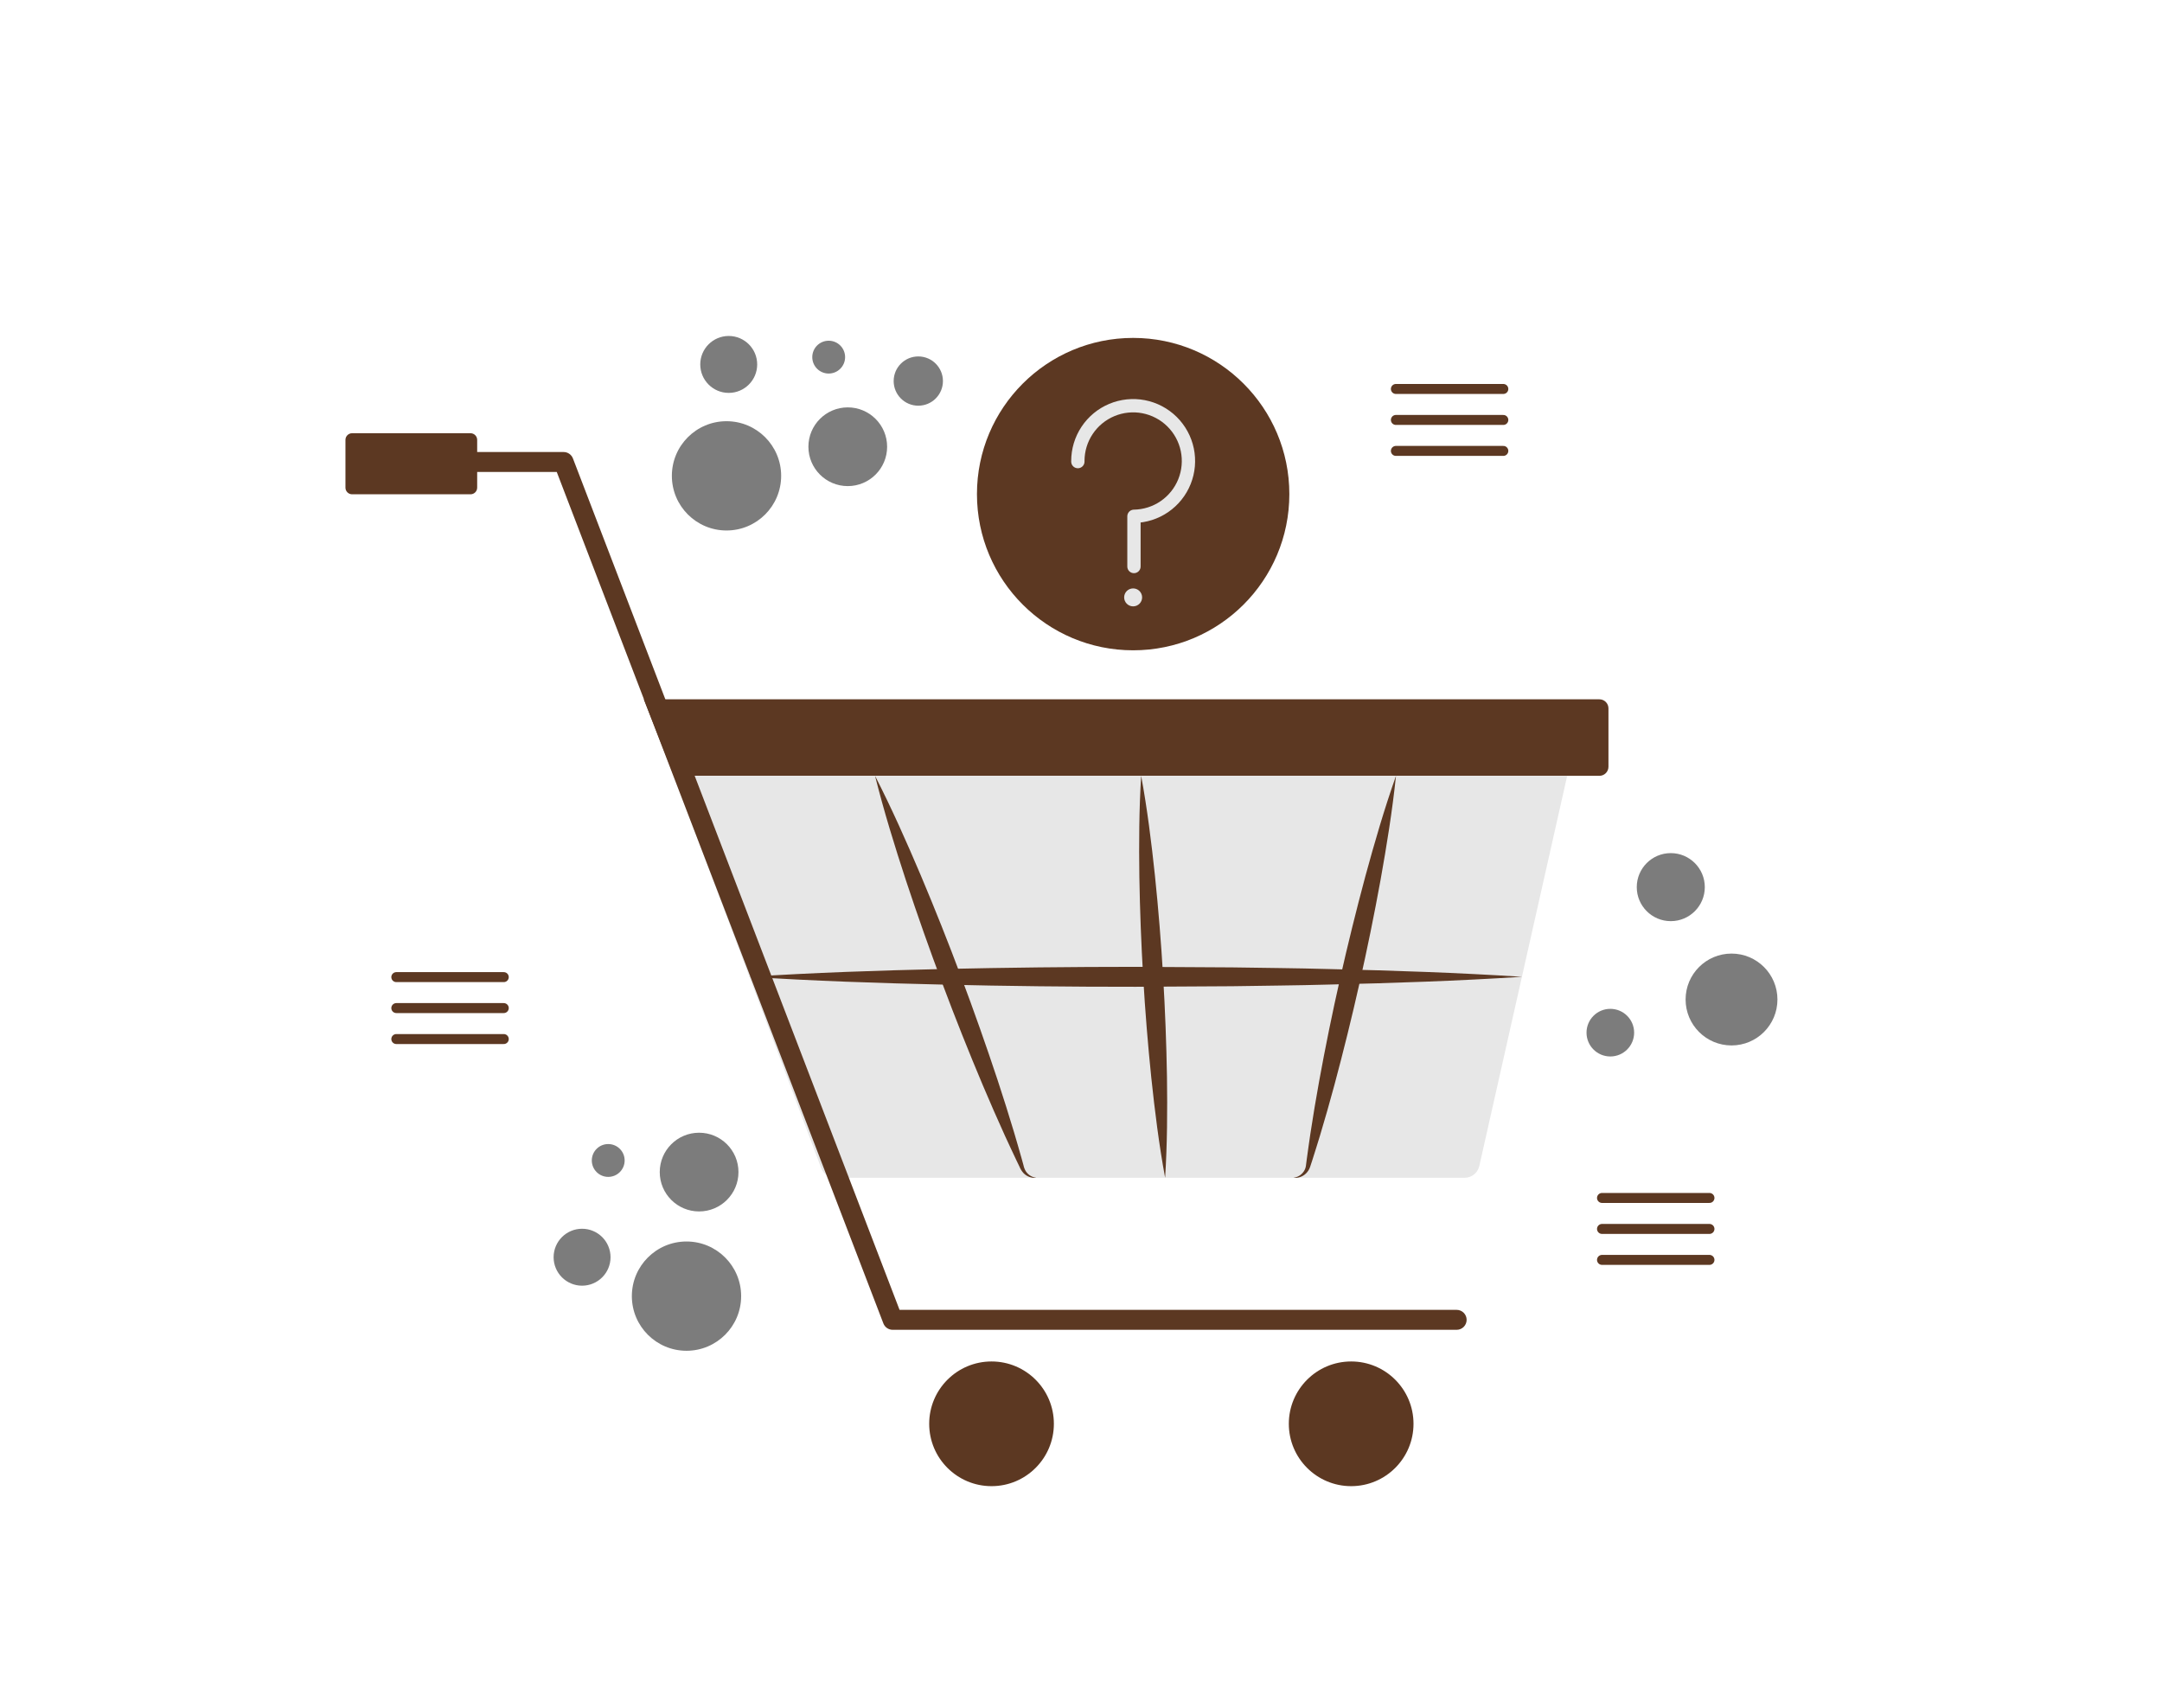<svg width="200" height="158" viewBox="0 0 200 158" fill="none" xmlns="http://www.w3.org/2000/svg">
<path d="M104.824 60.157C112.804 60.157 119.273 53.688 119.273 45.708C119.273 37.728 112.804 31.259 104.824 31.259C96.844 31.259 90.375 37.728 90.375 45.708C90.375 53.688 96.844 60.157 104.824 60.157Z" fill="#5C3822"/>
<path d="M99.709 42.7C99.709 42.682 99.709 42.664 99.709 42.646C99.709 41.637 100.007 40.651 100.566 39.812C101.125 38.972 101.919 38.316 102.85 37.927C103.78 37.538 104.805 37.432 105.795 37.623C106.786 37.815 107.697 38.294 108.416 39.002C109.134 39.711 109.627 40.615 109.833 41.602C110.038 42.59 109.948 43.616 109.572 44.552C109.196 45.488 108.552 46.292 107.72 46.863C106.889 47.434 105.907 47.746 104.899 47.761V52.406" stroke="#E7E7E7" stroke-width="1.231" stroke-linecap="round" stroke-linejoin="round"/>
<path d="M129.129 35.981H139.068" stroke="#5C3822" stroke-width="0.923" stroke-miterlimit="10" stroke-linecap="round"/>
<path d="M129.129 38.847H139.068" stroke="#5C3822" stroke-width="0.923" stroke-miterlimit="10" stroke-linecap="round"/>
<path d="M129.129 41.711H139.068" stroke="#5C3822" stroke-width="0.923" stroke-miterlimit="10" stroke-linecap="round"/>
<path d="M36.662 90.389H46.602" stroke="#5C3822" stroke-width="0.923" stroke-miterlimit="10" stroke-linecap="round"/>
<path d="M36.662 93.253H46.602" stroke="#5C3822" stroke-width="0.923" stroke-miterlimit="10" stroke-linecap="round"/>
<path d="M36.662 96.118H46.602" stroke="#5C3822" stroke-width="0.923" stroke-miterlimit="10" stroke-linecap="round"/>
<path d="M148.197 110.817H158.137" stroke="#5C3822" stroke-width="0.923" stroke-miterlimit="10" stroke-linecap="round"/>
<path d="M148.197 113.683H158.137" stroke="#5C3822" stroke-width="0.923" stroke-miterlimit="10" stroke-linecap="round"/>
<path d="M148.197 116.547H158.137" stroke="#5C3822" stroke-width="0.923" stroke-miterlimit="10" stroke-linecap="round"/>
<path d="M160.178 96.709C162.524 96.709 164.426 94.806 164.426 92.46C164.426 90.114 162.524 88.212 160.178 88.212C157.832 88.212 155.93 90.114 155.93 92.46C155.93 94.806 157.832 96.709 160.178 96.709Z" fill="#7C7C7C"/>
<path d="M148.966 97.73C150.183 97.73 151.169 96.743 151.169 95.527C151.169 94.31 150.183 93.324 148.966 93.324C147.75 93.324 146.764 94.31 146.764 95.527C146.764 96.743 147.75 97.73 148.966 97.73Z" fill="#7C7C7C"/>
<path d="M154.559 85.212C156.297 85.212 157.706 83.803 157.706 82.065C157.706 80.327 156.297 78.918 154.559 78.918C152.821 78.918 151.412 80.327 151.412 82.065C151.412 83.803 152.821 85.212 154.559 85.212Z" fill="#7C7C7C"/>
<path d="M63.506 124.954C66.298 124.954 68.561 122.691 68.561 119.899C68.561 117.108 66.298 114.845 63.506 114.845C60.714 114.845 58.451 117.108 58.451 119.899C58.451 122.691 60.714 124.954 63.506 124.954Z" fill="#7C7C7C"/>
<path d="M53.846 118.933C55.3 118.933 56.479 117.754 56.479 116.3C56.479 114.846 55.3 113.667 53.846 113.667C52.392 113.667 51.213 114.846 51.213 116.3C51.213 117.754 52.392 118.933 53.846 118.933Z" fill="#7C7C7C"/>
<path d="M56.265 108.869C57.104 108.869 57.784 108.189 57.784 107.35C57.784 106.511 57.104 105.831 56.265 105.831C55.426 105.831 54.746 106.511 54.746 107.35C54.746 108.189 55.426 108.869 56.265 108.869Z" fill="#7C7C7C"/>
<path d="M64.672 112.065C66.683 112.065 68.313 110.435 68.313 108.424C68.313 106.413 66.683 104.783 64.672 104.783C62.661 104.783 61.031 106.413 61.031 108.424C61.031 110.435 62.661 112.065 64.672 112.065Z" fill="#7C7C7C"/>
<path d="M67.207 49.073C69.999 49.073 72.262 46.81 72.262 44.019C72.262 41.227 69.999 38.964 67.207 38.964C64.415 38.964 62.152 41.227 62.152 44.019C62.152 46.81 64.415 49.073 67.207 49.073Z" fill="#7C7C7C"/>
<path d="M67.412 36.345C68.866 36.345 70.045 35.166 70.045 33.712C70.045 32.258 68.866 31.079 67.412 31.079C65.958 31.079 64.779 32.258 64.779 33.712C64.779 35.166 65.958 36.345 67.412 36.345Z" fill="#7C7C7C"/>
<path d="M84.949 37.529C86.207 37.529 87.228 36.509 87.228 35.251C87.228 33.992 86.207 32.972 84.949 32.972C83.69 32.972 82.67 33.992 82.67 35.251C82.67 36.509 83.69 37.529 84.949 37.529Z" fill="#7C7C7C"/>
<path d="M76.659 34.555C77.498 34.555 78.178 33.875 78.178 33.036C78.178 32.198 77.498 31.518 76.659 31.518C75.821 31.518 75.141 32.198 75.141 33.036C75.141 33.875 75.821 34.555 76.659 34.555Z" fill="#7C7C7C"/>
<path d="M78.424 44.967C80.435 44.967 82.065 43.337 82.065 41.327C82.065 39.316 80.435 37.685 78.424 37.685C76.413 37.685 74.783 39.316 74.783 41.327C74.783 43.337 76.413 44.967 78.424 44.967Z" fill="#7C7C7C"/>
<path d="M147.955 71.767H62.344L59.553 64.69H147.956C148.065 64.69 148.174 64.712 148.276 64.754C148.378 64.796 148.47 64.858 148.548 64.936C148.625 65.013 148.687 65.106 148.729 65.207C148.771 65.309 148.793 65.418 148.793 65.528V70.93C148.793 71.04 148.771 71.149 148.729 71.251C148.687 71.352 148.625 71.444 148.548 71.522C148.47 71.6 148.378 71.662 148.276 71.704C148.174 71.746 148.065 71.767 147.955 71.767Z" fill="#5C3822"/>
<path d="M135.485 108.951H77.27C76.986 108.951 76.709 108.864 76.475 108.703C76.242 108.541 76.064 108.312 75.964 108.046L62.346 71.768H144.976L136.846 107.862C136.777 108.171 136.604 108.447 136.356 108.645C136.109 108.843 135.801 108.951 135.485 108.951Z" fill="#E7E7E7"/>
<path d="M140.789 90.36C134.833 90.742 128.878 90.942 122.923 91.078C119.945 91.163 116.967 91.181 113.99 91.232L105.057 91.283C99.101 91.288 93.146 91.221 87.19 91.08C81.235 90.945 75.28 90.744 69.324 90.36C75.28 89.976 81.235 89.775 87.19 89.64C93.146 89.506 99.101 89.439 105.057 89.438L113.99 89.489C116.967 89.538 119.945 89.557 122.923 89.642C128.878 89.778 134.833 89.978 140.789 90.36Z" fill="#5C3822"/>
<path d="M129.139 71.768C128.8 75.012 128.281 78.217 127.709 81.409C127.129 84.6 126.482 87.775 125.768 90.936C125.057 94.097 124.281 97.244 123.44 100.375C123.015 101.94 122.575 103.502 122.106 105.057C121.863 105.833 121.632 106.611 121.379 107.384L121.185 107.972C121.109 108.188 120.984 108.383 120.821 108.544C120.669 108.695 120.484 108.81 120.281 108.881C120.078 108.951 119.861 108.975 119.648 108.951C119.841 108.928 120.026 108.864 120.192 108.763C120.358 108.661 120.5 108.525 120.608 108.364C120.709 108.215 120.775 108.046 120.803 107.868L120.88 107.272C120.984 106.465 121.108 105.663 121.222 104.858C121.464 103.252 121.736 101.652 122.023 100.056C122.603 96.866 123.251 93.69 123.967 90.53C124.68 87.37 125.457 84.223 126.297 81.091C127.149 77.962 128.054 74.845 129.139 71.768ZM95.872 108.951C95.65 108.975 95.425 108.947 95.215 108.869C95.006 108.791 94.817 108.666 94.665 108.502C94.515 108.33 94.394 108.135 94.309 107.923L94.033 107.352C93.665 106.59 93.319 105.82 92.961 105.055C92.26 103.518 91.588 101.97 90.929 100.418C89.618 97.31 88.371 94.178 87.189 91.022C86.004 87.868 84.881 84.69 83.821 81.488C82.77 78.283 81.772 75.058 80.947 71.768C82.492 74.788 83.862 77.873 85.18 80.978C86.491 84.085 87.737 87.217 88.917 90.374C90.101 93.529 91.223 96.708 92.284 99.909C92.809 101.512 93.322 103.119 93.805 104.738C94.039 105.55 94.285 106.357 94.509 107.173L94.678 107.785C94.716 107.977 94.785 108.161 94.883 108.331C94.99 108.502 95.135 108.647 95.307 108.754C95.478 108.861 95.671 108.929 95.872 108.951Z" fill="#5C3822"/>
<path d="M91.724 137.478C94.909 137.478 97.491 134.896 97.491 131.71C97.491 128.525 94.909 125.943 91.724 125.943C88.539 125.943 85.957 128.525 85.957 131.71C85.957 134.896 88.539 137.478 91.724 137.478Z" fill="#5C3822"/>
<path d="M124.992 137.478C128.177 137.478 130.759 134.896 130.759 131.71C130.759 128.525 128.177 125.943 124.992 125.943C121.807 125.943 119.225 128.525 119.225 131.71C119.225 134.896 121.807 137.478 124.992 137.478Z" fill="#5C3822"/>
<path d="M105.566 71.768C106.132 74.844 106.515 77.93 106.842 81.02C107.162 84.111 107.413 87.206 107.595 90.304C107.781 93.403 107.9 96.505 107.953 99.612C107.995 102.719 107.981 105.83 107.782 108.951C107.213 105.875 106.83 102.788 106.503 99.698C106.184 96.608 105.934 93.513 105.753 90.414C105.569 87.316 105.451 84.213 105.398 81.106C105.356 77.999 105.37 74.889 105.566 71.768Z" fill="#5C3822"/>
<path d="M134.751 123.015H82.58C82.393 123.015 82.211 122.959 82.057 122.853C81.903 122.747 81.785 122.597 81.718 122.423L51.504 43.661H35.499C35.254 43.661 35.02 43.563 34.846 43.39C34.673 43.217 34.576 42.982 34.576 42.737C34.576 42.493 34.673 42.258 34.846 42.085C35.02 41.912 35.254 41.815 35.499 41.815H52.138C52.325 41.815 52.507 41.871 52.661 41.977C52.815 42.083 52.933 42.233 53 42.407L83.215 121.169H134.751C134.995 121.169 135.23 121.267 135.403 121.44C135.576 121.613 135.674 121.848 135.674 122.092C135.674 122.337 135.576 122.572 135.403 122.745C135.23 122.918 134.995 123.015 134.751 123.015Z" fill="#5C3822"/>
<path d="M43.526 40.076H32.572C32.233 40.076 31.957 40.352 31.957 40.692V45.11C31.957 45.45 32.233 45.725 32.572 45.725H43.526C43.866 45.725 44.142 45.45 44.142 45.11V40.692C44.142 40.352 43.866 40.076 43.526 40.076Z" fill="#5C3822"/>
<path d="M104.823 56.092C105.282 56.092 105.654 55.72 105.654 55.261C105.654 54.803 105.282 54.431 104.823 54.431C104.364 54.431 103.992 54.803 103.992 55.261C103.992 55.72 104.364 56.092 104.823 56.092Z" fill="#E7E7E7"/>
</svg>

